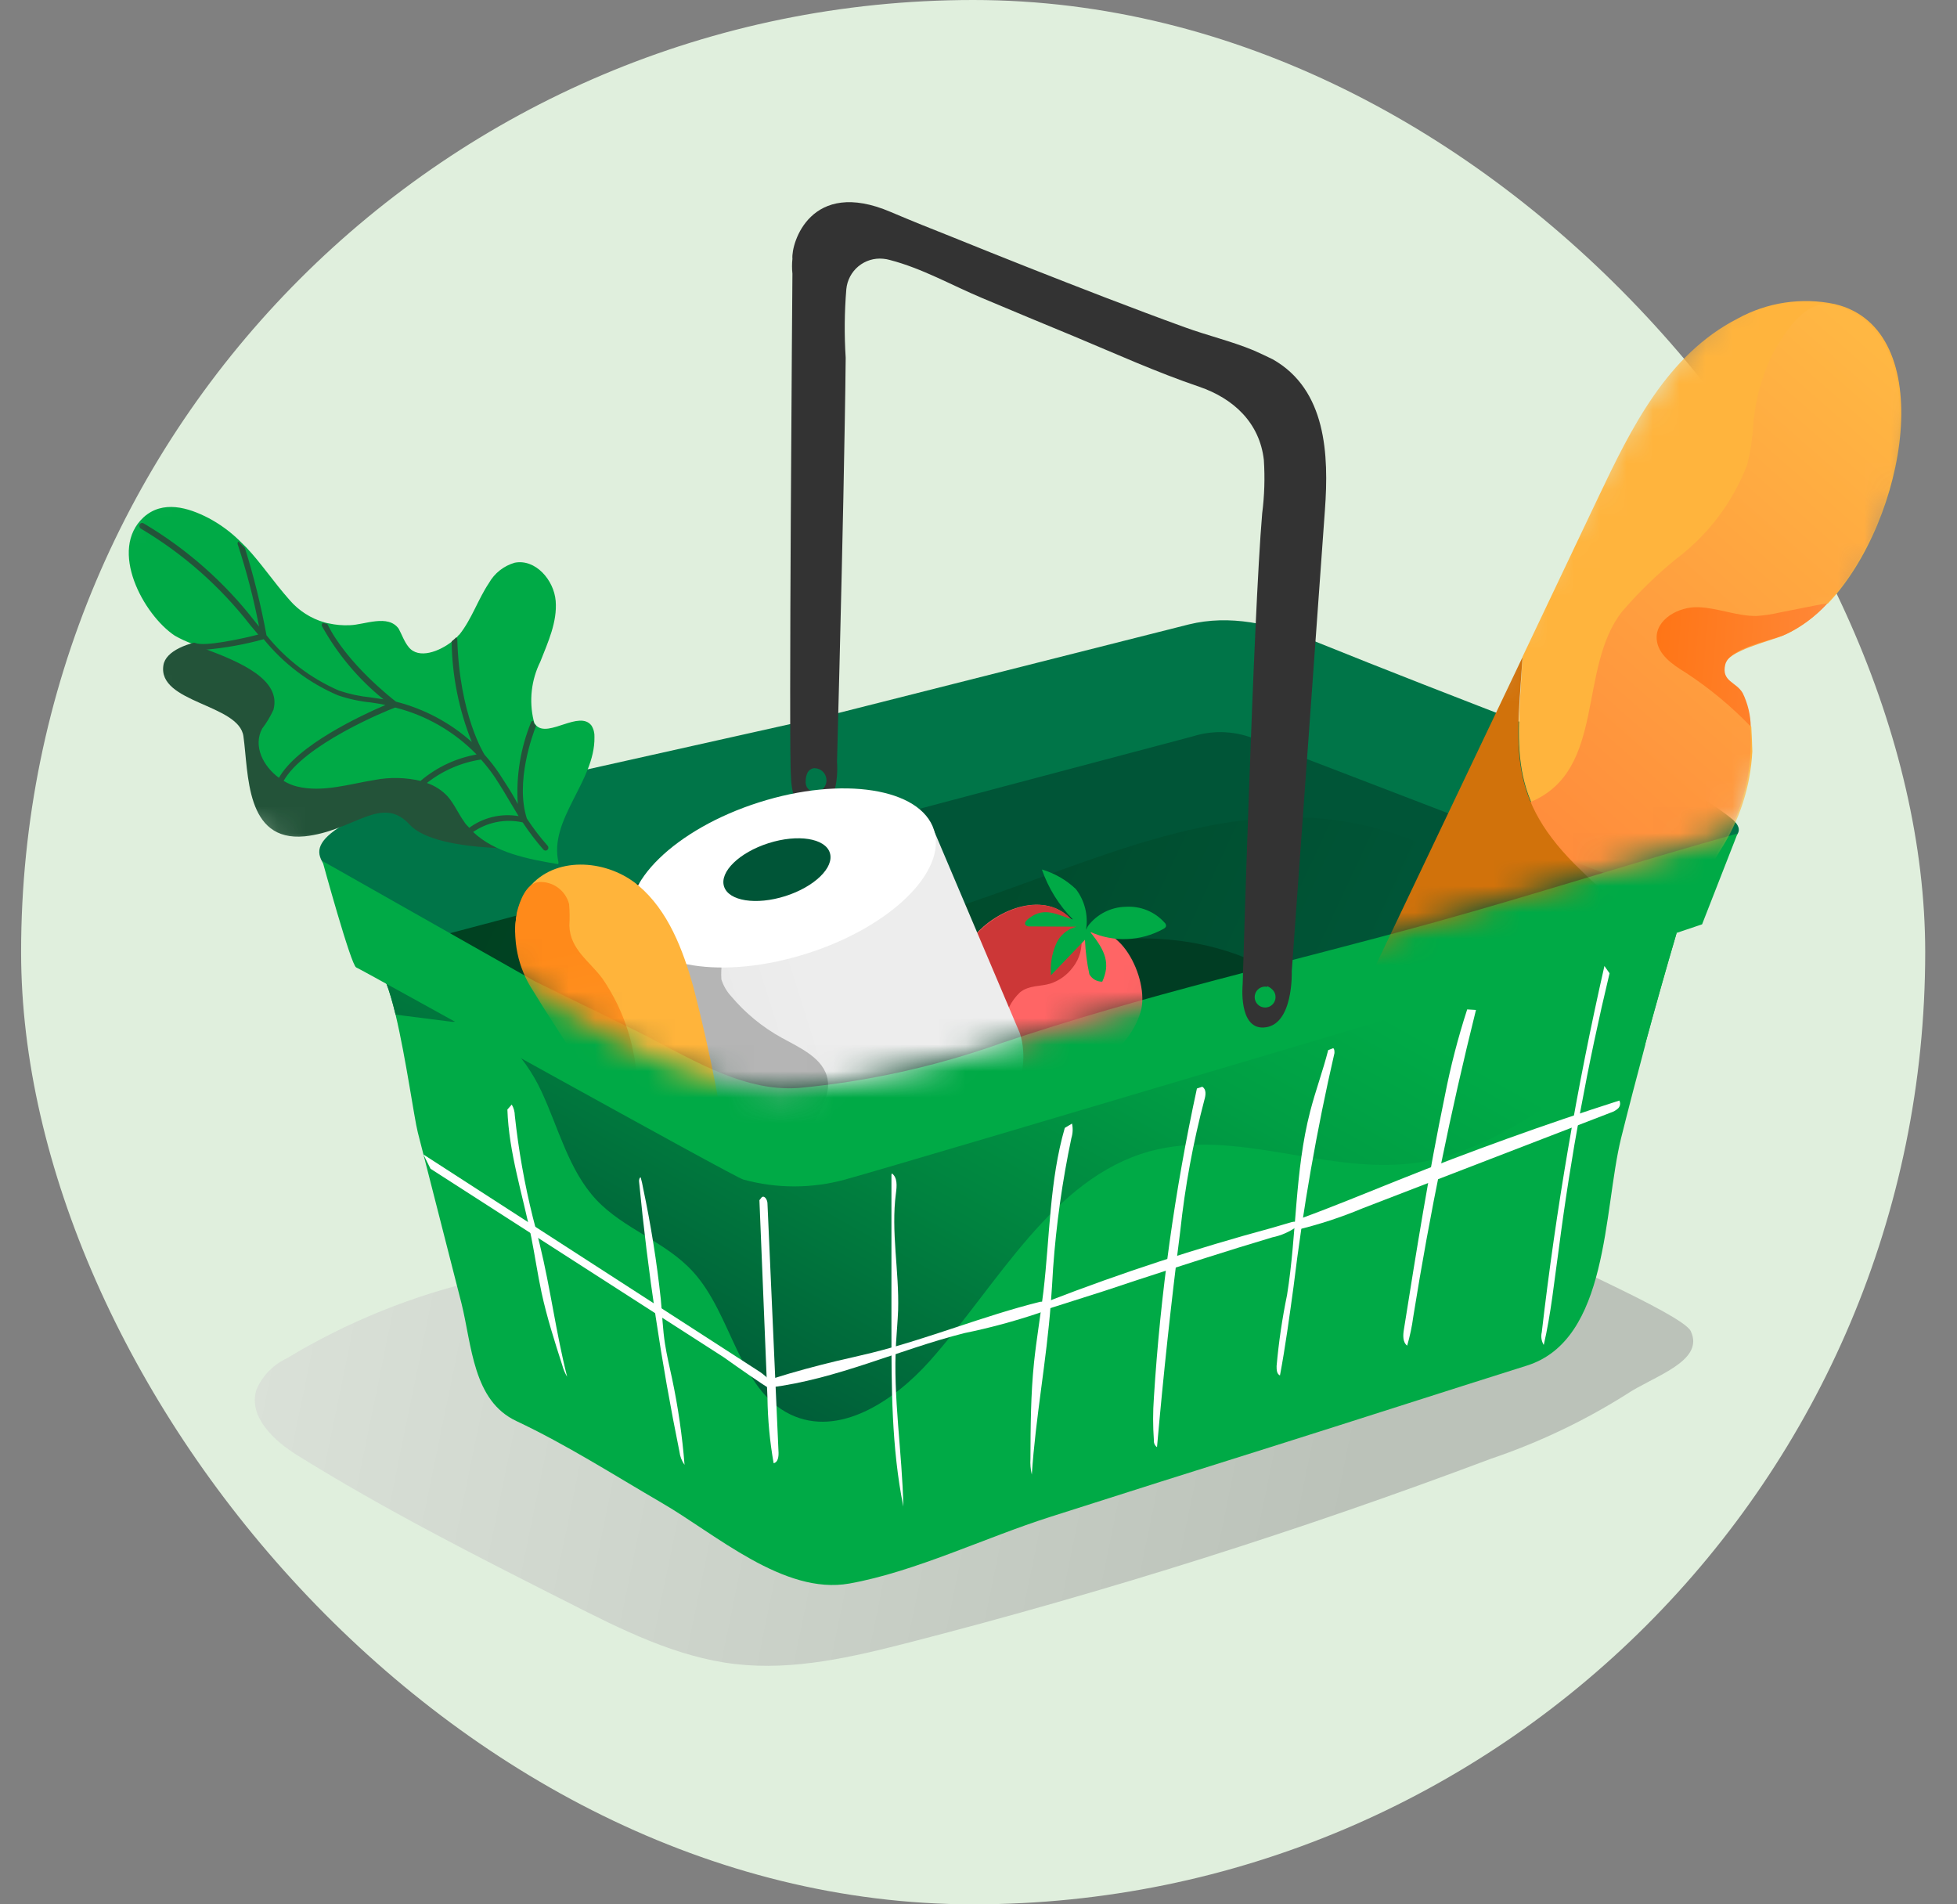 <svg width="74" height="72" viewBox="0 0 74 72" fill="none" xmlns="http://www.w3.org/2000/svg">
<rect x="0" y="0" width="74" height="72" fill="#808080" stroke="none"/>
<rect x="0.798" width="72" height="72" rx="36" fill="#E0EFDD"/>
<g style="mix-blend-mode:multiply" opacity="0.5">
<path fill-rule="evenodd" clip-rule="evenodd" d="M18.256 48.366C15.639 48.96 13.133 49.972 10.836 51.361C10.322 51.603 9.916 52.025 9.695 52.548C9.379 53.577 10.374 54.483 11.247 55.025C14.556 57.083 18.023 58.84 21.483 60.588C23.508 61.617 25.582 62.658 27.801 62.915C30.02 63.172 32.24 62.65 34.408 62.092C41.851 60.176 49.186 57.859 56.38 55.152C58.173 54.546 59.889 53.731 61.491 52.722C62.517 52.03 64.48 51.476 63.931 50.325C63.607 49.652 57.842 47.242 57.316 46.764C53.885 43.598 57.048 43.832 53.146 43.396" fill="url(#paint0_linear_2078_20992)"/>
</g>
<path fill-rule="evenodd" clip-rule="evenodd" d="M62.216 39.458C62.595 38.057 62.99 36.659 63.401 35.264L56.423 36.316L34.751 41.99L28.404 43.85L14.188 36.514C14.468 36.66 14.729 37.416 14.958 38.362C15.353 40.028 15.661 42.279 15.799 42.817C16.349 44.975 16.899 47.129 17.45 49.278C17.845 50.861 17.88 52.962 19.531 53.73C21.418 54.62 23.207 55.764 25.008 56.812C27.062 57.999 29.637 60.314 32.117 59.871C34.596 59.428 37.25 58.134 39.715 57.35C42.492 56.461 45.27 55.581 48.047 54.711C51.289 53.69 54.512 52.646 57.742 51.629C60.842 50.648 60.625 45.781 61.296 43.039C61.592 41.852 61.904 40.665 62.22 39.478L62.216 39.458Z" fill="#00AA46"/>
<path fill-rule="evenodd" clip-rule="evenodd" d="M28.471 35.901C30.841 36.245 33.21 35.707 35.493 34.947C40.406 33.313 45.298 30.626 50.405 31.351C53.274 31.781 55.893 33.23 57.785 35.434L63.95 33.701L46.294 25.392C46.294 25.392 32.981 29.435 23.061 32.514C24.276 34.389 26.257 35.629 28.471 35.901Z" fill="#005537"/>
<path fill-rule="evenodd" clip-rule="evenodd" d="M26.983 43.134L57.849 34.856C55.938 32.764 53.358 31.405 50.555 31.014C45.512 30.334 40.682 32.866 35.821 34.409C33.581 35.125 31.216 35.636 28.886 35.311C26.765 35.014 24.676 33.91 23.539 32.118C18.176 33.701 13.82 35.03 13.173 35.307L26.983 43.134Z" fill="url(#paint1_linear_2078_20992)"/>
<path fill-rule="evenodd" clip-rule="evenodd" d="M19.254 37.97C26.11 38.869 29.976 38.792 36.579 36.736C40.429 35.509 44.437 34.662 48.193 36.736C48.414 36.842 48.609 36.994 48.766 37.183C49.508 38.224 47.028 38.888 46.511 39.43C45.365 40.617 43.786 41.409 42.194 42.042C39.896 42.956 27.122 44.876 24.662 45.271" fill="#003D23"/>
<path fill-rule="evenodd" clip-rule="evenodd" d="M56.423 36.316L34.751 41.99L28.404 43.85L14.188 36.514C14.468 36.66 14.729 37.416 14.958 38.362L17.106 38.635C18.595 38.492 19.819 39.865 20.471 41.258C21.122 42.651 21.505 44.245 22.544 45.357C23.582 46.469 25.17 46.94 26.209 48.087C27.69 49.714 27.93 52.531 29.885 53.477C31.71 54.359 33.799 52.982 35.165 51.447C37.756 48.531 39.778 44.566 43.458 43.533C46.76 42.623 50.251 44.467 53.631 43.953C56.818 43.47 59.361 40.997 62.216 39.458C62.595 38.057 62.99 36.659 63.401 35.264L56.423 36.316Z" fill="url(#paint2_linear_2078_20992)"/>
<path fill-rule="evenodd" clip-rule="evenodd" d="M47.557 27.984L60.783 33.06L63.129 32.415C64.412 32.059 66.434 31.822 65.522 30.987C63.409 29.273 60.459 28.443 57.944 27.477C55.179 26.409 52.415 25.337 49.651 24.221C48.071 23.572 46.491 23.232 44.955 23.608L31.287 27.062L21.229 29.309C19.255 29.748 17.28 29.926 15.333 30.441C14.366 30.694 13.287 30.864 12.505 31.513C11.901 32.016 11.957 32.423 12.505 32.981C13.129 33.61 16.083 35.529 17.031 35.28L45.089 27.845C45.901 27.585 46.78 27.634 47.557 27.984Z" fill="#007548"/>
<path fill-rule="evenodd" clip-rule="evenodd" d="M12.193 32.553C12.193 32.553 13.275 36.51 13.469 36.577C13.662 36.645 27.919 44.598 28.112 44.598C29.369 44.942 30.694 44.942 31.951 44.598C34.099 44.012 63.385 35.276 63.385 35.276L64.361 34.947L65.703 31.513C62.035 32.53 57.935 33.851 54.251 34.868C48.801 36.38 43.166 37.638 37.823 39.454C35.37 40.324 32.819 40.887 30.229 41.132C28.002 41.313 25.885 39.865 23.95 38.924L20.222 37.1L12.193 32.553Z" fill="#00AA46"/>
<path fill-rule="evenodd" clip-rule="evenodd" d="M47.407 13.249C46.566 12.9 45.646 12.683 44.801 12.374C43.794 12.01 42.791 11.63 41.788 11.246C39.863 10.505 37.944 9.747 36.03 8.971C35.24 8.659 34.45 8.342 33.68 8.014C30.647 6.716 29.913 9.201 29.964 9.783C29.944 9.971 29.944 10.16 29.964 10.348C29.964 10.348 29.818 28.617 29.909 29.341C29.909 29.341 29.909 30.797 30.699 30.714C31.82 30.603 31.65 28.806 31.65 28.806C31.713 26.433 31.773 24.047 31.828 21.649C31.873 19.76 31.911 17.873 31.943 15.987C31.958 15.169 31.97 14.349 31.978 13.526C31.923 12.662 31.931 11.796 32.002 10.934C32.034 10.596 32.199 10.284 32.46 10.068C32.722 9.852 33.059 9.749 33.396 9.783C33.481 9.79 33.566 9.806 33.649 9.83C34.869 10.146 35.975 10.78 37.132 11.266C38.289 11.753 39.466 12.244 40.635 12.726C42.19 13.375 43.746 14.079 45.346 14.622C46.653 15.069 47.632 15.991 47.79 17.391C47.834 18.064 47.813 18.74 47.727 19.409C47.391 23.326 46.989 37.215 46.989 37.215C46.989 37.215 46.819 38.892 47.778 38.849C48.92 38.797 48.845 36.728 48.845 36.728L50.1 19.271C50.251 17.197 50.156 14.736 48.126 13.585C47.893 13.474 47.652 13.355 47.407 13.249Z" fill="#333333"/>
<path fill-rule="evenodd" clip-rule="evenodd" d="M30.774 29.044C30.67 29.059 30.58 29.124 30.533 29.218C30.489 29.312 30.466 29.415 30.466 29.519C30.457 29.605 30.474 29.691 30.513 29.768C30.558 29.836 30.623 29.889 30.699 29.918C30.745 29.939 30.794 29.952 30.845 29.954C30.891 29.953 30.937 29.943 30.979 29.922C31.175 29.835 31.284 29.624 31.243 29.413C31.201 29.203 31.02 29.049 30.805 29.044" fill="#007548"/>
<path fill-rule="evenodd" clip-rule="evenodd" d="M47.917 37.31C47.703 37.266 47.495 37.404 47.451 37.618C47.407 37.833 47.545 38.041 47.759 38.085C47.972 38.129 48.181 37.991 48.225 37.777C48.246 37.673 48.225 37.564 48.166 37.476C48.102 37.392 48.018 37.326 47.921 37.286" fill="#00AA46"/>
<path fill-rule="evenodd" clip-rule="evenodd" d="M24.253 44.512C24.184 44.499 24.158 44.6 24.165 44.671C24.495 48.1 25.005 51.509 25.692 54.885C25.713 55.064 25.779 55.236 25.885 55.383C25.798 54.285 25.64 53.194 25.412 52.117C25.319 51.684 25.215 51.253 25.147 50.818C25.058 50.255 25.04 49.68 24.986 49.113C24.835 47.708 24.612 46.313 24.32 44.931C24.296 44.789 24.264 44.649 24.225 44.511" fill="white"/>
<path fill-rule="evenodd" clip-rule="evenodd" d="M28.716 45.377L29.02 52.844C29.031 53.674 29.109 54.503 29.253 55.321C29.415 55.293 29.443 55.079 29.439 54.925L29.02 45.5C29.02 45.37 28.914 45.188 28.807 45.263" fill="white"/>
<path fill-rule="evenodd" clip-rule="evenodd" d="M33.708 44.416V50.153C33.708 52.432 33.708 54.727 34.158 56.962C34.115 54.893 33.763 52.832 33.882 50.77C33.905 50.374 33.945 49.947 33.961 49.536C34.004 48.06 33.684 46.576 33.878 45.112C33.913 44.847 33.941 44.519 33.724 44.364" fill="white"/>
<path fill-rule="evenodd" clip-rule="evenodd" d="M40.263 42.644C39.683 44.646 39.699 46.763 39.454 48.836C39.347 49.73 39.193 50.62 39.099 51.519C38.976 52.706 38.968 53.944 38.964 55.155C38.952 55.355 38.969 55.557 39.016 55.752C39.158 53.588 39.572 51.447 39.734 49.283C39.77 48.84 39.794 48.393 39.821 47.946C39.939 46.294 40.17 44.652 40.512 43.031C40.567 42.853 40.576 42.664 40.536 42.481" fill="white"/>
<path fill-rule="evenodd" clip-rule="evenodd" d="M19.186 41.949C19.24 43.588 19.767 45.167 20.089 46.777C20.227 47.471 20.329 48.174 20.477 48.869C20.675 49.786 20.97 50.714 21.262 51.62C21.302 51.774 21.364 51.92 21.446 52.055C21.025 50.402 20.814 48.7 20.408 47.043C20.327 46.703 20.235 46.362 20.147 46.021C19.833 44.758 19.606 43.474 19.467 42.179C19.465 42.032 19.425 41.888 19.351 41.762" fill="white"/>
<path fill-rule="evenodd" clip-rule="evenodd" d="M45.259 41.155C44.423 45.005 43.879 48.912 43.632 52.843C43.593 53.379 43.593 53.918 43.632 54.454C43.622 54.556 43.667 54.656 43.75 54.715C43.99 51.98 44.284 49.251 44.631 46.528C44.809 44.858 45.114 43.203 45.543 41.578C45.595 41.404 45.622 41.183 45.46 41.088" fill="white"/>
<path fill-rule="evenodd" clip-rule="evenodd" d="M50.223 39.703C50.022 40.494 49.741 41.242 49.54 42.026C48.956 44.285 49.038 46.659 48.667 48.962C48.484 49.849 48.352 50.746 48.272 51.648C48.272 51.783 48.272 51.941 48.399 52.005C48.608 50.893 48.758 49.773 48.912 48.653C49.272 45.681 49.788 42.731 50.46 39.814C50.46 39.747 50.46 39.648 50.409 39.632" fill="white"/>
<path fill-rule="evenodd" clip-rule="evenodd" d="M55.479 38.164C55.131 39.235 54.849 40.327 54.634 41.432C54.026 44.36 53.556 47.312 53.086 50.264C53.05 50.481 53.035 50.743 53.209 50.877C53.314 50.517 53.392 50.149 53.441 49.777C54.065 45.884 54.855 42.019 55.811 38.184" fill="white"/>
<path fill-rule="evenodd" clip-rule="evenodd" d="M60.668 36.523C59.63 41.093 58.839 45.715 58.299 50.371C58.259 50.534 58.286 50.706 58.374 50.85C58.65 49.663 58.769 48.44 58.942 47.225C59.396 43.718 60.037 40.238 60.862 36.799" fill="white"/>
<path fill-rule="evenodd" clip-rule="evenodd" d="M16.28 44.189L27.366 51.316C28.002 51.767 28.637 52.214 29.293 52.63C29.293 52.309 29.009 52.068 28.748 51.878L16.009 43.648" fill="white"/>
<path fill-rule="evenodd" clip-rule="evenodd" d="M29.253 52.112C30.043 51.863 30.853 51.645 31.662 51.451C32.097 51.349 32.535 51.254 32.965 51.147C35.118 50.612 37.175 49.754 39.327 49.22C39.37 49.212 39.415 49.212 39.458 49.22C39.556 49.248 39.58 49.39 39.525 49.481C39.461 49.562 39.372 49.621 39.272 49.647C38.352 49.956 37.415 50.209 36.464 50.403C33.992 51.028 31.635 52.152 29.103 52.46" fill="white"/>
<path fill-rule="evenodd" clip-rule="evenodd" d="M39.635 49.196C42.403 48.125 45.226 47.2 48.09 46.426L48.849 46.204C48.943 46.177 49.089 46.184 49.089 46.283C49.082 46.325 49.058 46.363 49.022 46.386C48.749 46.58 48.438 46.715 48.11 46.782C46.412 47.288 44.726 47.834 43.039 48.384L41.748 48.812L39.26 49.603" fill="white"/>
<path fill-rule="evenodd" clip-rule="evenodd" d="M49.161 46.078C50.405 45.626 51.625 45.116 52.857 44.625C55.614 43.52 58.406 42.515 61.233 41.61C61.284 41.709 61.265 41.829 61.186 41.907C61.106 41.979 61.012 42.033 60.909 42.065L51.53 45.682C50.709 46.026 49.861 46.303 48.995 46.509" fill="white"/>
<mask id="mask0_2078_20992" style="mask-type:alpha" maskUnits="userSpaceOnUse" x="3" y="7" width="71" height="35">
<path d="M29.529 41.215C24.392 41.215 17.992 35.807 13.305 33.103L6.275 30.128L4.367 24.34L3.227 20.92L5.506 17.5H8.546L15.386 21.68L22.227 16.74L23.747 28.52C31.408 26.537 44.618 23.368 46.565 23.368C47.228 23.368 52.344 26.494 56.029 25.802C70.09 -3.131 82.258 4.44 65.493 31.48C53.866 34.725 34.667 41.215 29.529 41.215Z" fill="#C4C4C4"/>
</mask>
<g mask="url(#mask0_2078_20992)">
<path fill-rule="evenodd" clip-rule="evenodd" d="M40.868 35.397C40.315 33.906 38.679 33.911 37.376 34.878C36.411 35.611 35.903 36.798 36.039 38.003C36.09 38.792 36.296 39.564 36.646 40.273C37.12 41.013 37.993 41.393 38.857 41.235C40.501 41.072 42.639 39.957 43.133 38.247C43.492 37.014 42.249 34.518 40.868 35.397Z" fill="#FF6565"/>
<path fill-rule="evenodd" clip-rule="evenodd" d="M40.884 35.401C40.33 33.911 38.695 33.916 37.399 34.884C36.432 35.615 35.923 36.804 36.062 38.01C36.106 38.8 36.313 39.573 36.67 40.279C36.67 40.279 37.611 40.62 37.967 38.731C38.018 38.266 38.233 37.834 38.574 37.514C38.922 37.244 39.316 37.306 39.707 37.191C40.05 37.081 40.349 36.866 40.565 36.577C40.828 36.246 40.943 35.82 40.884 35.401Z" fill="#CC3737"/>
<path fill-rule="evenodd" clip-rule="evenodd" d="M41.066 35.155C41.156 34.611 41.018 34.055 40.684 33.617C40.321 33.27 39.879 33.016 39.397 32.874C39.643 33.585 40.045 34.231 40.574 34.765C40.018 34.618 39.512 34.249 38.91 34.72C38.816 34.788 38.712 34.895 38.782 34.98C38.831 35.018 38.893 35.035 38.955 35.026L40.712 35.036C40.351 35.122 40.054 35.38 39.918 35.726C39.768 36.088 39.707 36.481 39.741 36.872L41.026 35.531C41.044 35.97 41.099 36.406 41.192 36.835C41.29 37.012 41.478 37.12 41.68 37.115C41.982 36.447 41.824 35.969 41.215 35.228C42.105 35.634 43.135 35.595 43.992 35.121C44.042 35.093 44.093 35.056 44.092 34.997C44.09 34.957 44.073 34.919 44.044 34.892C43.673 34.472 43.129 34.248 42.571 34.284C42.006 34.294 41.478 34.563 41.137 35.014" fill="#00AA46"/>
<path fill-rule="evenodd" clip-rule="evenodd" d="M59.797 32.9C56.921 30.161 57.4 28.21 57.572 24.829L60.437 18.801C61.685 16.178 63.039 13.414 65.703 12.046C66.824 11.429 68.129 11.234 69.381 11.497C73.359 12.442 72.11 19.687 69.114 22.822C68.971 22.835 68.828 22.857 68.688 22.888L67.307 23.16C67.024 23.227 66.735 23.271 66.445 23.291C65.705 23.302 64.984 22.977 64.238 22.959C63.491 22.94 62.607 23.424 62.663 24.169C62.707 24.743 63.27 25.157 63.76 25.434C64.654 26.018 65.48 26.702 66.221 27.472C66.24 27.783 66.251 28.092 66.26 28.411C66.192 29.739 65.776 31.025 65.056 32.142C64.607 32.943 64.032 33.667 63.353 34.286L63.247 34.118C61.794 35.011 60.16 33.25 59.797 32.9Z" fill="#FFB43D"/>
<path fill-rule="evenodd" clip-rule="evenodd" d="M63.377 21.134C62.637 21.736 61.953 22.403 61.332 23.127C59.647 25.281 60.737 29.1 57.899 30.312C56.78 30.875 56.383 31.159 55.132 31.115C53.545 31.669 61.014 44.769 54.57 49.295C55.577 48.58 56.465 47.71 57.199 46.717C58.287 45.173 59.283 43.567 60.182 41.906C60.77 41.047 61.173 40.076 61.366 39.053C61.38 38.662 61.266 38.278 61.041 37.958C60.78 37.566 60.692 37.084 60.795 36.625C60.899 36.166 61.186 35.769 61.589 35.526C63.012 34.733 64.189 33.564 64.99 32.146C65.71 31.029 66.125 29.743 66.194 28.415C66.246 27.67 66.125 26.924 65.842 26.233C65.608 25.801 65.054 25.715 65.187 25.156C65.32 24.597 66.913 24.249 67.438 24.023C71.49 22.29 73.951 12.625 69.312 11.529C68.323 11.293 67.558 12.442 67.061 13.316C66.606 14.225 66.341 15.217 66.283 16.233C66.251 16.687 66.178 17.138 66.063 17.579C65.519 18.993 64.588 20.226 63.377 21.134Z" fill="url(#paint3_linear_2078_20992)"/>
<path fill-rule="evenodd" clip-rule="evenodd" d="M61.644 35.55C61.236 35.788 60.946 36.185 60.842 36.646C60.737 37.107 60.829 37.59 61.095 37.981C61.312 38.304 61.423 38.686 61.411 39.075C61.219 40.095 60.816 41.064 60.228 41.919C59.333 43.584 58.34 45.194 57.254 46.74C56.513 47.73 55.623 48.6 54.616 49.317C51.877 51.221 47.359 51.313 47.682 46.748C47.771 45.759 48.045 44.796 48.491 43.909L57.571 24.847C57.361 28.225 56.919 30.179 59.796 32.919C60.158 33.268 61.792 35.029 63.225 34.153L63.332 34.321C62.82 34.796 62.253 35.209 61.644 35.55Z" fill="#D1720B"/>
<path fill-rule="evenodd" clip-rule="evenodd" d="M62.645 24.167C62.588 23.423 63.473 22.929 64.219 22.957C64.965 22.984 65.686 23.3 66.426 23.289C66.717 23.269 67.005 23.226 67.289 23.159L68.669 22.886C68.81 22.855 68.952 22.833 69.096 22.82C68.643 23.316 68.096 23.717 67.487 23.999C66.962 24.225 65.386 24.49 65.236 25.132C65.087 25.773 65.657 25.776 65.9 26.209C66.09 26.603 66.193 27.033 66.202 27.471C65.461 26.7 64.636 26.017 63.741 25.432C63.226 25.116 62.688 24.741 62.645 24.167Z" fill="url(#paint4_linear_2078_20992)"/>
<path fill-rule="evenodd" clip-rule="evenodd" d="M38.564 39.064L35.318 31.41L27.19 34.075L23.932 35.089L27.719 43.404C27.716 43.443 27.715 43.477 27.742 43.512C28.092 44.592 29.837 45.231 31.9 45.129C32.9 45.082 33.885 44.873 34.815 44.511C38.189 43.208 39.073 40.632 38.564 39.064Z" fill="url(#paint5_linear_2078_20992)"/>
<path fill-rule="evenodd" clip-rule="evenodd" d="M30.593 43.556C30.378 42.621 31.452 41.771 31.296 40.825C31.167 40.021 30.269 39.626 29.548 39.231C28.824 38.83 28.181 38.301 27.651 37.672C27.479 37.486 27.352 37.266 27.277 37.027C27.249 36.569 27.319 36.111 27.483 35.682C27.578 35.135 27.468 34.573 27.173 34.099L23.931 35.112L27.678 43.41L27.701 43.517C28.05 44.595 29.78 45.232 31.838 45.13C31.806 45.081 31.771 45.034 31.734 44.989C31.336 44.512 30.73 44.153 30.593 43.556Z" fill="url(#paint6_linear_2078_20992)"/>
<path d="M30.515 36.051C33.668 35.048 35.818 32.955 35.316 31.377C34.813 29.799 31.85 29.333 28.697 30.337C25.543 31.34 23.394 33.433 23.896 35.011C24.398 36.589 27.361 37.054 30.515 36.051Z" fill="white"/>
<path d="M29.697 33.88C30.801 33.528 31.555 32.795 31.379 32.243C31.203 31.691 30.165 31.528 29.06 31.879C27.955 32.231 27.202 32.964 27.378 33.516C27.553 34.068 28.592 34.231 29.697 33.88Z" fill="#005537"/>
<path fill-rule="evenodd" clip-rule="evenodd" d="M20.818 32.054C20.818 32.054 19.05 29.045 16.92 28.756C14.789 28.467 13.745 29.098 13.698 27.568C13.652 26.037 11.162 25.54 10.355 24.663C9.549 23.787 6.348 24.073 6.179 25.151C5.949 26.579 9.044 26.618 9.205 27.84C9.403 29.243 9.269 31.832 11.516 31.621C13.385 31.427 14.424 30.018 15.49 31.177C16.555 32.336 20.818 32.054 20.818 32.054Z" fill="#235339"/>
<path fill-rule="evenodd" clip-rule="evenodd" d="M21.119 32.61C20.74 30.984 22.505 29.543 22.478 27.871C22.486 27.716 22.447 27.562 22.364 27.43C21.911 26.845 20.753 27.886 20.285 27.44L20.209 27.345L20.179 27.245C20 26.497 20.089 25.709 20.43 25.02C20.721 24.279 21.076 23.517 21.012 22.721C20.947 21.926 20.245 21.123 19.464 21.275C19.049 21.394 18.698 21.671 18.486 22.047C18.07 22.67 17.84 23.404 17.374 23.989C17.335 24.01 17.311 24.058 17.275 24.093C17.22 24.149 17.16 24.201 17.098 24.249C16.621 24.629 15.829 24.938 15.451 24.463C15.284 24.257 15.2 24 15.075 23.77C14.671 23.21 13.789 23.622 13.231 23.638C12.962 23.651 12.692 23.627 12.43 23.569C12.375 23.561 12.321 23.548 12.268 23.531C11.757 23.385 11.3 23.092 10.953 22.689C10.332 21.988 9.885 21.304 9.317 20.701L9.068 20.454C8.717 20.108 8.318 19.816 7.884 19.586C7.115 19.187 6.156 18.901 5.431 19.556C4.089 20.787 5.421 23.242 6.608 24.033C6.822 24.155 7.047 24.259 7.279 24.343L7.323 24.36L7.798 24.55C9.061 25.028 10.652 25.691 10.339 26.837C10.224 27.089 10.082 27.326 9.914 27.546C9.561 28.2 9.945 28.974 10.563 29.419C10.62 29.461 10.679 29.5 10.741 29.534C10.896 29.626 11.063 29.695 11.238 29.738C12.193 29.97 13.198 29.646 14.154 29.491C14.743 29.377 15.35 29.391 15.934 29.532L16.15 29.606C16.447 29.708 16.713 29.881 16.927 30.111C17.177 30.398 17.328 30.759 17.55 31.067C17.599 31.157 17.68 31.223 17.748 31.302C17.816 31.381 17.843 31.412 17.894 31.46C18.711 32.235 19.957 32.485 21.108 32.672L21.119 32.61Z" fill="#00AA46"/>
<path fill-rule="evenodd" clip-rule="evenodd" d="M7.299 24.372L7.774 24.563C8.517 24.499 9.253 24.366 9.971 24.167C10.72 25.091 11.681 25.818 12.773 26.287C13.177 26.426 13.595 26.517 14.02 26.558C14.205 26.583 14.393 26.617 14.575 26.654C13.682 27.038 11.217 28.178 10.532 29.435C10.589 29.478 10.648 29.516 10.71 29.55C11.465 28.164 14.606 26.869 14.944 26.751C16.114 27.046 17.179 27.66 18.021 28.526C17.253 28.663 16.534 28.997 15.935 29.496C15.917 29.51 15.905 29.529 15.899 29.551L16.115 29.625C16.715 29.145 17.43 28.831 18.189 28.716C18.382 28.932 18.56 29.16 18.721 29.4C18.963 29.772 19.155 30.09 19.317 30.37L19.61 30.856C18.939 30.742 18.251 30.911 17.709 31.323C17.741 31.381 17.804 31.433 17.855 31.48C18.407 31.086 19.102 30.945 19.765 31.094C20.003 31.455 20.265 31.799 20.549 32.124C20.568 32.145 20.594 32.158 20.623 32.16C20.651 32.161 20.679 32.151 20.7 32.133C20.722 32.112 20.735 32.084 20.735 32.054C20.736 32.025 20.725 31.995 20.704 31.974C20.419 31.651 20.158 31.309 19.922 30.948C19.476 29.57 20.144 27.763 20.269 27.448L20.193 27.353L20.164 27.253C20.132 27.253 20.103 27.269 20.086 27.295C19.683 28.277 19.51 29.339 19.579 30.399L19.491 30.236C19.334 29.948 19.132 29.64 18.886 29.26C18.716 29.004 18.527 28.762 18.322 28.534C18.311 28.515 17.369 27.037 17.291 24.16C17.285 24.135 17.273 24.112 17.255 24.094C17.2 24.149 17.141 24.202 17.078 24.25C17.094 25.554 17.353 26.845 17.841 28.055C17.021 27.323 16.038 26.799 14.974 26.529C14.834 26.418 13.126 25.104 12.373 23.585C12.318 23.576 12.264 23.564 12.211 23.546C12.171 23.575 12.156 23.627 12.174 23.672C12.763 24.736 13.553 25.675 14.498 26.439L14.017 26.368C13.61 26.327 13.208 26.241 12.819 26.111C11.749 25.647 10.807 24.929 10.077 24.019C9.872 22.904 9.6 21.803 9.262 20.72L9.013 20.473C8.988 20.5 8.978 20.537 8.986 20.573C9.322 21.593 9.593 22.634 9.796 23.688L9.648 23.507C8.489 22.012 7.058 20.75 5.431 19.788C5.407 19.772 5.378 19.767 5.35 19.774C5.323 19.78 5.299 19.798 5.284 19.822C5.265 19.855 5.264 19.895 5.282 19.929C5.287 19.946 5.295 19.962 5.307 19.976C6.915 20.925 8.328 22.171 9.473 23.647L9.765 23.992C9.095 24.164 7.731 24.455 7.386 24.31C7.386 24.31 7.318 24.267 7.198 24.362" fill="#235339"/>
<path fill-rule="evenodd" clip-rule="evenodd" d="M27.488 52.868C27.882 52.226 28.109 51.495 28.148 50.742L28.145 50.644C28.293 49.831 28.301 49 28.168 48.185L27.666 44.812C27.342 42.287 26.859 39.785 26.22 37.32C25.82 35.896 25.266 34.43 24.136 33.477C23.006 32.524 21.116 32.345 20.1 33.445L20.011 33.559C19.886 33.699 19.786 33.86 19.717 34.035C19.552 34.416 19.472 34.829 19.483 35.244L19.496 35.268C19.498 35.373 19.507 35.473 19.519 35.578L19.531 35.702L19.575 35.95L19.621 36.146L19.651 36.266L19.742 36.554L19.807 36.73L19.885 36.874L19.978 37.045L20.201 37.458C20.949 38.688 21.746 39.852 22.505 41.076C22.638 41.321 22.769 41.563 22.9 41.804C23.79 43.511 24.283 45.373 25.102 47.154L25.292 47.504C25.771 48.442 26.383 49.349 26.848 50.29C27.279 51.081 27.512 51.965 27.527 52.866L27.488 52.868Z" fill="#FFB43B"/>
<path fill-rule="evenodd" clip-rule="evenodd" d="M28.149 50.772C28.107 51.524 27.88 52.254 27.488 52.897C27.532 50.8 25.962 49.073 25.075 47.158C24.148 45.144 23.636 42.985 22.464 41.083C21.707 39.863 20.908 38.695 20.162 37.468C19.579 36.59 19.359 35.52 19.548 34.484C19.653 34.065 19.895 33.4 20.37 33.349C20.902 33.313 21.385 33.663 21.519 34.181C21.542 34.452 21.545 34.724 21.529 34.996C21.558 35.901 22.29 36.335 22.781 37C23.608 38.207 24.063 39.63 24.091 41.092C24.247 44.214 26.208 46.237 26.55 46.756C27.33 47.899 28.21 49.355 28.149 50.772Z" fill="url(#paint7_linear_2078_20992)"/>
</g>
<defs>
<linearGradient id="paint0_linear_2078_20992" x1="51.567" y1="53.476" x2="-17.77" y2="39.223" gradientUnits="userSpaceOnUse">
<stop stop-color="#969696"/>
<stop offset="1" stop-color="white"/>
</linearGradient>
<linearGradient id="paint1_linear_2078_20992" x1="8.698" y1="35.944" x2="44.93" y2="52.884" gradientUnits="userSpaceOnUse">
<stop stop-color="#003C1B"/>
<stop offset="0.99" stop-color="#005537"/>
</linearGradient>
<linearGradient id="paint2_linear_2078_20992" x1="54.425" y1="39.467" x2="41.346" y2="63.002" gradientUnits="userSpaceOnUse">
<stop stop-color="#00AA46"/>
<stop offset="0.2" stop-color="#009F44"/>
<stop offset="0.54" stop-color="#00823F"/>
<stop offset="0.99" stop-color="#005537"/>
</linearGradient>
<linearGradient id="paint3_linear_2078_20992" x1="66.649" y1="9.369" x2="50.224" y2="28.08" gradientUnits="userSpaceOnUse">
<stop stop-color="#FFB743"/>
<stop offset="1" stop-color="#FF883B"/>
</linearGradient>
<linearGradient id="paint4_linear_2078_20992" x1="69.738" y1="25.327" x2="62.589" y2="24.704" gradientUnits="userSpaceOnUse">
<stop stop-color="#FF8A3B"/>
<stop offset="1" stop-color="#FF7516"/>
</linearGradient>
<linearGradient id="paint5_linear_2078_20992" x1="18.336" y1="42.429" x2="41.092" y2="35.282" gradientUnits="userSpaceOnUse">
<stop stop-color="#D7D7D7"/>
<stop offset="0.02" stop-color="#D8D8D8"/>
<stop offset="0.32" stop-color="#E8E8E8"/>
<stop offset="0.56" stop-color="#EDEDED"/>
</linearGradient>
<linearGradient id="paint6_linear_2078_20992" x1="27.873" y1="40.422" x2="27.633" y2="53.419" gradientUnits="userSpaceOnUse">
<stop stop-color="#B5B5B5"/>
<stop offset="1" stop-color="#D8D8D8"/>
</linearGradient>
<linearGradient id="paint7_linear_2078_20992" x1="20.556" y1="36.092" x2="24.379" y2="54.674" gradientUnits="userSpaceOnUse">
<stop stop-color="#FF8A1A"/>
<stop offset="0.98" stop-color="#FFB43B"/>
</linearGradient>
</defs>
</svg>
